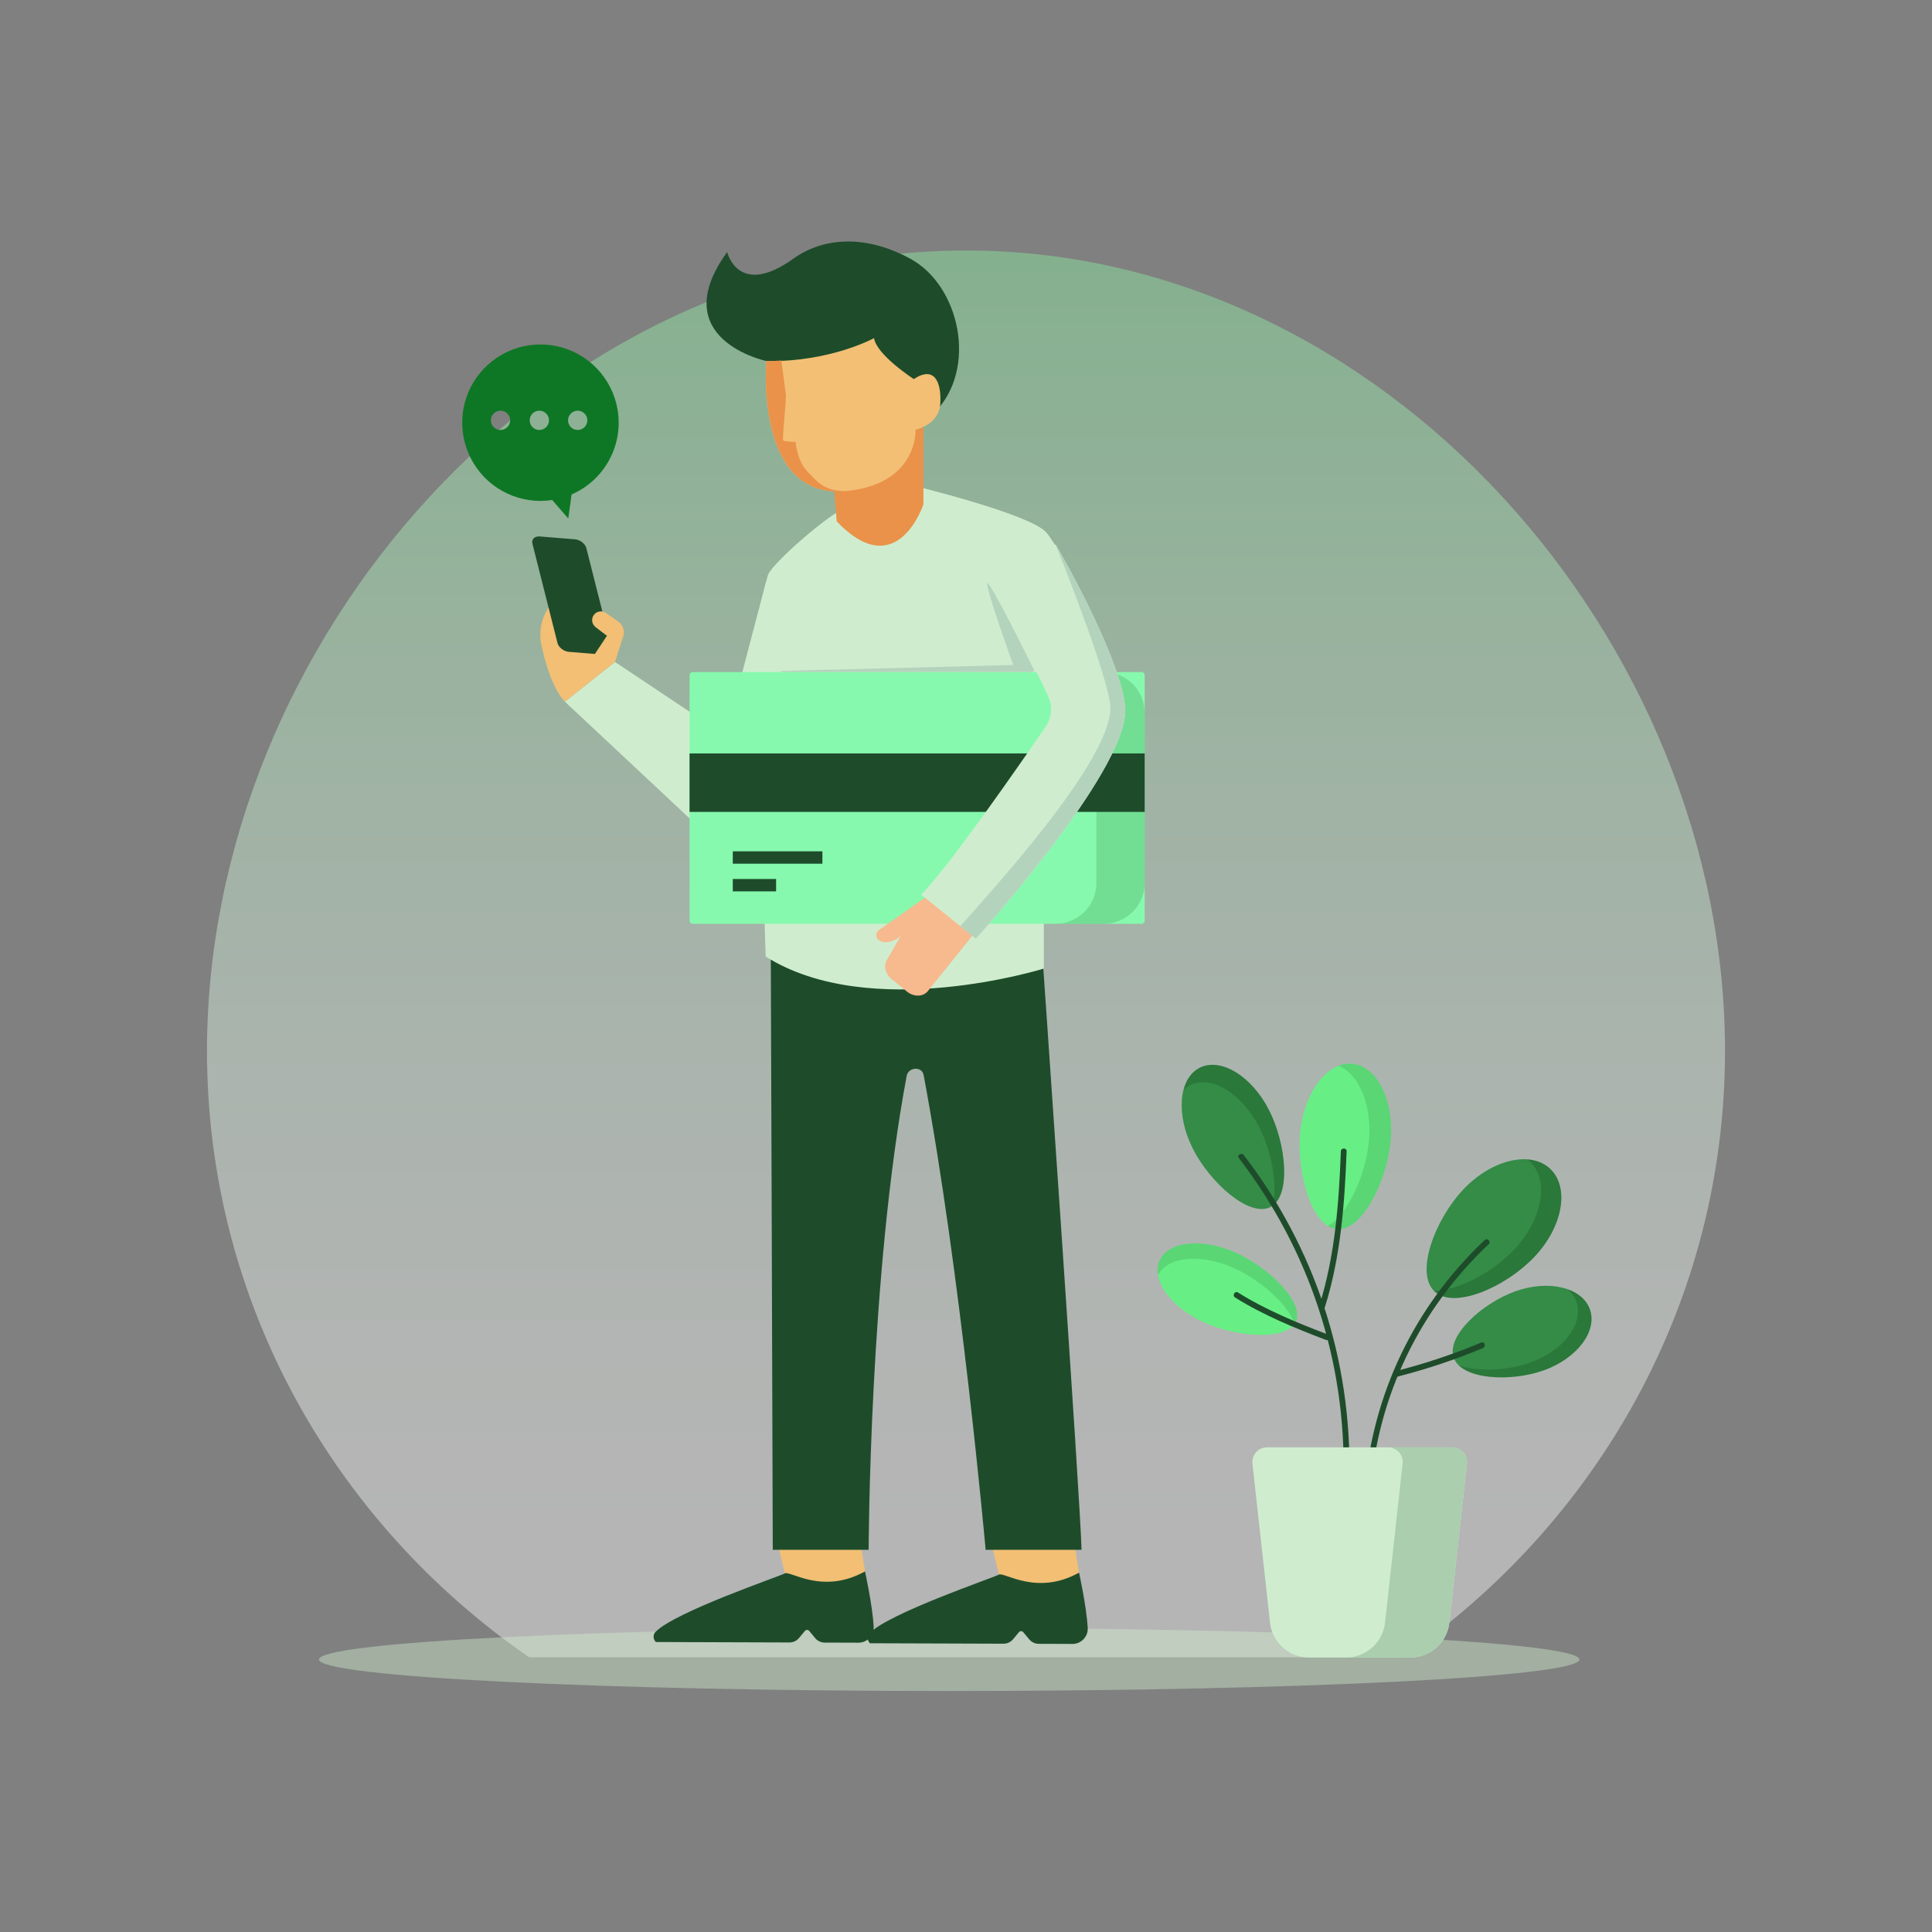 <svg width="280" height="280" viewBox="0 0 280 280" fill="none" xmlns="http://www.w3.org/2000/svg">
<rect x="0" y="0" width="280" height="280" fill="#808080" stroke="none"/>
<path opacity="0.42" d="M76.683 240.179H203.321C231.546 220.721 250 188.635 250 152.317C250 92.954 200.752 36.305 140.002 36.305C79.253 36.305 30 92.957 30 152.317C30 188.636 48.454 220.722 76.683 240.179Z" fill="url(#paint0_linear)"/>
<path opacity="0.43" d="M137.568 245.075C188.014 245.075 228.909 243.028 228.909 240.504C228.909 237.98 188.014 235.934 137.568 235.934C87.121 235.934 46.227 237.98 46.227 240.504C46.227 243.028 87.121 245.075 137.568 245.075Z" fill="#CFEDCE"/>
<path d="M124.681 223.432L125.365 227.74L122.138 231.988L113.752 228.024L112.796 224.089L123.144 222.379L124.681 223.432Z" fill="#F2BF75"/>
<path d="M118.148 237.416L117.274 236.363C117.236 236.318 117.189 236.281 117.136 236.256C117.082 236.231 117.024 236.218 116.965 236.218C116.906 236.218 116.848 236.231 116.795 236.256C116.741 236.281 116.694 236.318 116.656 236.363L115.807 237.387C115.637 237.592 115.424 237.756 115.183 237.869C114.942 237.981 114.679 238.039 114.413 238.038L95.053 237.974C94.679 237.602 94.573 236.954 95 236.511C97.797 233.61 112.997 228.451 113.75 228.024C114.504 227.598 119.223 231.161 125.363 227.74C125.363 227.74 126.432 232.571 126.62 235.709C126.641 236.011 126.599 236.315 126.498 236.6C126.397 236.886 126.238 237.147 126.032 237.369C125.825 237.59 125.575 237.767 125.297 237.888C125.02 238.009 124.72 238.072 124.417 238.072L119.504 238.056C119.245 238.054 118.989 237.996 118.755 237.886C118.521 237.775 118.314 237.615 118.148 237.416Z" fill="#1E4C2B"/>
<path d="M155.701 223.607L156.385 227.915L153.158 232.162L144.773 228.198L143.816 224.263L154.164 222.553L155.701 223.607Z" fill="#F2BF75"/>
<path d="M149.168 237.59L148.295 236.542C148.257 236.496 148.21 236.46 148.157 236.435C148.103 236.41 148.045 236.397 147.986 236.397C147.927 236.397 147.869 236.41 147.816 236.435C147.762 236.46 147.715 236.496 147.677 236.542L146.828 237.566C146.658 237.771 146.446 237.935 146.205 238.048C145.964 238.161 145.701 238.219 145.435 238.218L126.076 238.153C125.701 237.78 125.596 237.133 126.022 236.691C128.82 233.789 144.019 228.631 144.773 228.203C145.526 227.775 150.246 231.339 156.385 227.92C156.385 227.92 157.454 232.751 157.642 235.888C157.663 236.19 157.621 236.493 157.52 236.779C157.419 237.065 157.26 237.326 157.053 237.548C156.846 237.77 156.596 237.946 156.319 238.067C156.041 238.188 155.741 238.251 155.438 238.251L150.526 238.235C150.266 238.233 150.01 238.174 149.776 238.063C149.541 237.951 149.334 237.79 149.168 237.59Z" fill="#1E4C2B"/>
<path d="M111.061 84.146L105.168 106.639L89.13 95.935L81.873 101.696L102.814 121.298L117.875 107.326L111.061 84.146Z" fill="#CFEDCE"/>
<path d="M89.106 95.941L84.438 86.73C84.318 86.497 84.151 86.291 83.948 86.125C83.745 85.959 83.51 85.836 83.258 85.764C83.006 85.692 82.742 85.672 82.482 85.705C82.222 85.739 81.971 85.825 81.746 85.959C80.482 86.704 79.484 87.828 78.893 89.172C78.302 90.516 78.148 92.011 78.453 93.447C79.085 96.388 80.154 99.867 81.873 101.696L89.106 95.941Z" fill="#F2BF75"/>
<path d="M83.337 78.162L78.219 77.746C77.477 77.684 77.002 78.162 77.165 78.806L80.795 93.186C80.957 93.83 81.697 94.406 82.44 94.47L87.558 94.887C88.75 94.986 89.434 97.097 88.613 93.826L84.981 79.442C84.82 78.799 84.08 78.223 83.337 78.162Z" fill="#1E4C2B"/>
<path d="M89.129 95.978L90.201 92.563C90.42 92.143 90.478 91.658 90.365 91.198C90.252 90.739 89.975 90.336 89.587 90.066L87.808 88.832C87.552 88.654 87.239 88.576 86.929 88.615C86.619 88.653 86.335 88.804 86.129 89.04C86.016 89.17 85.93 89.322 85.877 89.486C85.824 89.651 85.805 89.825 85.822 89.997C85.839 90.169 85.891 90.336 85.974 90.487C86.058 90.638 86.171 90.771 86.308 90.877L87.127 91.511L87.963 92.141L85.98 95.134L89.129 95.978Z" fill="#F2BF75"/>
<path d="M156.736 224.61C156.736 219.583 150.898 135.927 150.898 135.927C150.898 135.927 139.109 124.452 132.693 125.667C126.273 124.452 111.691 132.96 111.691 132.96C111.691 132.96 111.995 219.585 111.995 224.61H125.891C125.891 224.61 125.99 184.726 131.403 155.921C131.645 154.637 133.615 154.507 133.857 155.795C139.274 184.598 142.845 224.61 142.845 224.61H156.736Z" fill="#1E4C2B"/>
<path d="M132.959 70.557C132.959 70.557 149.362 74.57 151.627 77.188C153.892 79.805 162.424 96.122 162.272 101.618C162.093 108.054 151.061 121.791 151.278 120.989V140.371C151.278 140.371 126.149 148.224 110.968 138.626C110.968 138.626 109.228 88.844 111.317 83.296C111.959 81.591 120.216 74.396 122.66 73.523C125.103 72.65 132.959 70.557 132.959 70.557Z" fill="#CFEDCE"/>
<path d="M162.274 101.616C162.117 107.354 153.322 118.902 151.579 120.762L151.568 120.772L151.281 120.987L145.742 125.96L139.067 119.935C139.067 119.935 151.37 111.166 149.668 99.911C148.47 91.99 140.245 77.792 140.245 77.792C137.418 76.195 134.648 73.295 132.508 70.672C132.795 70.594 132.957 70.552 132.957 70.552C132.957 70.552 149.365 74.561 151.631 77.18C153.898 79.798 162.426 96.122 162.274 101.616Z" fill="#CFEDCE"/>
<path d="M165.447 97.401H100.383C100.135 97.401 99.934 97.602 99.934 97.85V133.433C99.934 133.682 100.135 133.883 100.383 133.883H165.447C165.695 133.883 165.896 133.682 165.896 133.433V97.85C165.896 97.602 165.695 97.401 165.447 97.401Z" fill="#87F9AE"/>
<path opacity="0.25" d="M159.974 97.401H152.971C154.543 97.401 156.051 98.025 157.162 99.136C158.274 100.248 158.898 101.755 158.898 103.327V127.959C158.898 129.531 158.274 131.038 157.162 132.15C156.051 133.261 154.543 133.886 152.971 133.886H159.974C161.545 133.886 163.053 133.261 164.164 132.15C165.276 131.038 165.9 129.531 165.9 127.959V103.324C165.899 101.753 165.274 100.246 164.163 99.135C163.052 98.025 161.545 97.401 159.974 97.401Z" fill="#348C47"/>
<path d="M165.896 109.192H99.934V117.668H165.896V109.192Z" fill="#1E4C2B"/>
<path d="M119.189 123.38H106.199V125.177H119.189V123.38Z" fill="#1E4C2B"/>
<path d="M112.479 127.388H106.199V129.184H112.479V127.388Z" fill="#1E4C2B"/>
<path d="M133.831 61.439V73.087C133.831 73.087 130.036 84.735 121.267 75.573L120.482 66.281L133.831 61.439Z" fill="#EA9249"/>
<path d="M111.057 52.321C111.057 52.321 96.226 49.18 105.387 36.524C105.387 36.524 106.958 43.241 114.985 37.484C119.076 34.549 125.144 33.815 131.912 37.484C139.154 41.411 141.685 53.451 135.49 59.733L123.361 57.291L111.057 52.321Z" fill="#1E4C2B"/>
<path d="M111.057 52.321C111.057 52.321 109.313 72.478 122.664 71.167C133.09 70.145 132.697 62.268 132.697 62.268C132.697 62.268 136.1 61.569 136.275 58.514C136.45 55.459 135.485 52.93 132.435 54.937C132.435 54.937 127.026 51.447 126.677 49.003C126.677 49.005 120.308 52.496 111.057 52.321Z" fill="#F2BF75"/>
<path d="M128.655 138.931C127.983 139.762 128.217 141.086 129.203 141.885L131.466 143.719C132.453 144.517 133.796 144.471 134.469 143.641L141.578 134.794L134.779 129.569L127.388 134.791C127.268 134.876 127.17 134.989 127.103 135.12C127.036 135.252 127.003 135.398 127.005 135.545C127.007 135.693 127.045 135.837 127.116 135.967C127.187 136.096 127.288 136.206 127.411 136.288C127.773 136.522 128.21 136.612 128.635 136.541C130.029 136.323 130.595 135.538 130.595 135.538L128.655 138.931Z" fill="#F6BA8E"/>
<path d="M133.494 129.653L141.429 136.039C141.429 136.039 162.985 112.191 163.073 103.076C163.124 97.948 156.896 85.603 152.998 78.942H139.026C139.026 78.942 148.991 93.944 151.999 101.141C152.279 101.813 152.385 102.546 152.309 103.27C152.233 103.995 151.977 104.689 151.563 105.289C147.924 110.596 137.174 126.113 133.494 129.653Z" fill="#CFEDCE"/>
<path d="M152.995 78.942C152.995 78.942 160.958 98.683 160.919 102.648C160.842 110.496 143.618 129.165 139.175 134.23L141.429 136.044C141.429 136.044 162.985 112.196 163.073 103.081C163.124 97.948 156.896 85.603 152.995 78.942Z" fill="#B4D3BD"/>
<path d="M149.936 97.24L149.497 97.397H113.486L112.992 97.24L146.844 96.372C146.844 96.372 142.446 84.17 143.137 84.514C143.827 84.859 149.936 97.24 149.936 97.24Z" fill="#B4D3BD"/>
<path d="M116.926 68.231C115.502 66.724 115.304 64.04 115.304 64.04C115.304 64.04 113.724 64.04 113.515 63.837C113.307 63.633 114.003 58.062 113.881 57.086C113.795 56.395 113.434 53.711 113.231 52.246C112.32 52.302 112.046 52.339 111.064 52.321C111.064 52.321 109.319 72.476 122.669 71.168C119.413 71.22 118.349 69.733 116.926 68.231Z" fill="#EA9249"/>
<path d="M89.485 59.253C89.091 57.059 88.058 55.029 86.517 53.418C84.975 51.807 82.993 50.687 80.818 50.196C78.642 49.706 76.371 49.868 74.288 50.662C72.204 51.456 70.401 52.847 69.103 54.66C67.806 56.474 67.072 58.629 66.994 60.858C66.915 63.086 67.495 65.288 68.662 67.188C69.828 69.088 71.529 70.603 73.551 71.541C75.573 72.48 77.828 72.802 80.032 72.466L82.359 75.145L82.838 71.662C85.182 70.645 87.114 68.866 88.32 66.614C89.526 64.362 89.937 61.768 89.485 59.253ZM72.541 62.315C72.265 62.315 71.995 62.233 71.765 62.08C71.535 61.926 71.356 61.708 71.25 61.452C71.145 61.197 71.117 60.916 71.171 60.645C71.225 60.374 71.359 60.125 71.555 59.93C71.75 59.735 71.999 59.602 72.27 59.548C72.541 59.495 72.822 59.523 73.078 59.629C73.333 59.735 73.551 59.915 73.704 60.145C73.857 60.375 73.938 60.645 73.938 60.922C73.937 61.291 73.789 61.645 73.527 61.907C73.265 62.168 72.911 62.314 72.541 62.314V62.315ZM78.171 62.315C77.895 62.316 77.624 62.235 77.394 62.082C77.163 61.928 76.984 61.71 76.878 61.455C76.772 61.2 76.743 60.919 76.797 60.647C76.851 60.376 76.984 60.127 77.179 59.931C77.375 59.736 77.624 59.602 77.895 59.549C78.166 59.495 78.447 59.523 78.703 59.629C78.958 59.735 79.176 59.914 79.33 60.144C79.483 60.374 79.564 60.645 79.564 60.922C79.563 61.292 79.415 61.646 79.153 61.907C78.89 62.168 78.535 62.315 78.165 62.314L78.171 62.315ZM83.728 62.315C83.452 62.316 83.181 62.235 82.951 62.082C82.721 61.928 82.541 61.71 82.435 61.455C82.329 61.2 82.3 60.919 82.354 60.647C82.408 60.376 82.541 60.127 82.736 59.931C82.932 59.736 83.181 59.602 83.452 59.549C83.723 59.495 84.004 59.523 84.26 59.629C84.515 59.735 84.733 59.914 84.887 60.144C85.04 60.374 85.121 60.645 85.121 60.922C85.12 61.291 84.972 61.645 84.71 61.907C84.449 62.168 84.094 62.314 83.724 62.314L83.728 62.315Z" fill="#0E7725"/>
<path d="M222.394 182.136C226.497 177.79 227.511 172.084 224.661 169.394C221.81 166.705 216.172 168.046 212.069 172.393C207.966 176.74 205.044 184.466 207.895 187.158C210.745 189.849 218.291 186.483 222.394 182.136Z" fill="#348C47"/>
<path opacity="0.26" d="M224.661 169.392C223.772 168.557 222.622 168.108 221.33 168.023C221.467 168.123 221.599 168.231 221.725 168.345C224.577 171.037 223.562 176.741 219.459 181.087C216.372 184.357 211.338 187.068 207.82 187.066C207.846 187.093 207.864 187.127 207.892 187.153C210.743 189.844 218.288 186.481 222.391 182.134C226.494 177.787 227.511 172.084 224.661 169.392Z" fill="#0F3F14"/>
<path d="M201.534 165.401C202.082 159.537 199.594 154.508 195.976 154.169C192.358 153.83 188.981 158.311 188.431 164.175C187.882 170.039 190.116 177.792 193.734 178.131C197.353 178.469 200.985 171.264 201.534 165.401Z" fill="#67EF85"/>
<path opacity="0.25" d="M195.977 154.169C195.301 154.111 194.622 154.212 193.993 154.465C196.962 155.651 198.874 160.194 198.386 165.403C197.931 170.259 195.361 176.022 192.438 177.671C192.827 177.927 193.272 178.086 193.735 178.134C197.353 178.473 200.985 171.268 201.539 165.403C202.092 159.539 199.595 154.508 195.977 154.169Z" fill="#348C47"/>
<path d="M183.922 160.896C181.413 155.957 176.909 153.207 173.862 154.755C170.815 156.303 170.378 161.561 172.887 166.5C175.396 171.439 181.067 176.484 184.114 174.936C187.161 173.388 186.431 165.834 183.922 160.896Z" fill="#348C47"/>
<path opacity="0.26" d="M183.922 160.896C181.414 155.957 176.91 153.207 173.862 154.755C172.696 155.347 171.916 156.486 171.533 157.94C171.81 157.671 172.124 157.445 172.467 157.269C175.514 155.721 180.017 158.47 182.526 163.408C184.287 166.875 185.165 171.623 184.481 174.685C187.085 172.72 186.323 165.622 183.922 160.896Z" fill="#0F3F14"/>
<path d="M179.076 181.536C174.236 179.37 169.304 179.884 168.05 182.682C166.797 185.48 169.702 189.505 174.538 191.67C179.374 193.836 186.557 194.33 187.811 191.532C189.064 188.734 183.912 183.702 179.076 181.536Z" fill="#67EF85"/>
<path opacity="0.25" d="M179.076 181.536C174.236 179.37 169.304 179.883 168.05 182.682C167.754 183.336 167.701 184.057 167.833 184.806C169.168 182.108 174.028 181.634 178.797 183.771C182.689 185.513 186.779 189.11 187.577 191.907C187.667 191.791 187.746 191.665 187.811 191.532C189.064 188.735 183.912 183.702 179.076 181.536Z" fill="#348C47"/>
<path d="M223.719 198.606C228.547 196.886 231.547 192.924 230.419 189.757C229.291 186.591 224.463 185.418 219.635 187.138C214.807 188.858 209.56 193.618 210.691 196.784C211.822 199.951 218.891 200.325 223.719 198.606Z" fill="#348C47"/>
<path opacity="0.26" d="M230.419 189.757C229.935 188.4 228.769 187.412 227.216 186.858C227.779 187.333 228.209 187.946 228.464 188.636C229.592 191.803 226.588 195.764 221.765 197.484C218.499 198.646 214.211 198.848 211.426 197.879C213.637 200.005 219.525 200.094 223.719 198.601C228.547 196.886 231.547 192.924 230.419 189.757Z" fill="#0F3F14"/>
<path d="M198.604 216.008C199.722 202.261 205.735 189.777 215.763 180.309C216.158 179.937 215.565 179.346 215.17 179.716C204.98 189.34 198.902 202.039 197.766 216.008C197.723 216.545 198.557 216.542 198.604 216.008Z" fill="#1E4C2B"/>
<path d="M195.556 214.052C195.9 197.105 190.578 180.85 180.257 167.401C179.933 166.979 179.205 167.401 179.534 167.823C189.769 181.158 195.059 197.24 194.718 214.05C194.707 214.589 195.545 214.589 195.556 214.05V214.052Z" fill="#1E4C2B"/>
<path d="M192.015 189.448C194.3 182.17 194.879 174.442 195.163 166.858C195.183 166.319 194.345 166.32 194.325 166.858C194.049 174.373 193.471 182.013 191.207 189.225C191.046 189.74 191.854 189.961 192.015 189.448Z" fill="#1E4C2B"/>
<path d="M178.997 188.044C183.028 190.577 187.732 192.51 192.178 194.196C192.683 194.388 192.901 193.578 192.401 193.388C188.029 191.731 183.386 189.813 179.42 187.321C178.962 187.033 178.541 187.757 178.997 188.044Z" fill="#1E4C2B"/>
<path d="M214.686 194.569C210.66 196.25 206.515 197.634 202.286 198.711C201.765 198.843 201.99 199.651 202.51 199.518C206.738 198.441 210.882 197.057 214.909 195.376C215.403 195.172 215.184 194.361 214.686 194.568V194.569Z" fill="#1E4C2B"/>
<path d="M181.513 212.114L184.059 235.159C184.212 236.55 184.874 237.836 185.916 238.77C186.959 239.704 188.31 240.22 189.71 240.22H204.398C205.798 240.22 207.149 239.703 208.192 238.77C209.234 237.836 209.896 236.55 210.05 235.159L212.596 212.114C212.629 211.818 212.599 211.518 212.508 211.235C212.418 210.952 212.268 210.69 212.07 210.469C211.871 210.247 211.628 210.07 211.356 209.948C211.085 209.827 210.79 209.764 210.493 209.764H183.617C183.32 209.764 183.025 209.827 182.754 209.948C182.482 210.07 182.239 210.247 182.04 210.469C181.842 210.69 181.692 210.952 181.601 211.235C181.511 211.518 181.481 211.818 181.513 212.114Z" fill="#CFEDCE"/>
<path d="M210.492 209.764H201.173C201.471 209.764 201.765 209.827 202.037 209.948C202.309 210.07 202.552 210.247 202.751 210.469C202.949 210.69 203.099 210.952 203.19 211.235C203.281 211.518 203.311 211.818 203.278 212.114L200.733 235.159C200.579 236.55 199.918 237.836 198.875 238.77C197.832 239.704 196.482 240.22 195.082 240.22H204.398C205.798 240.22 207.149 239.703 208.192 238.77C209.234 237.836 209.896 236.55 210.05 235.159L212.596 212.114C212.629 211.818 212.599 211.518 212.508 211.235C212.418 210.951 212.268 210.69 212.069 210.468C211.871 210.247 211.627 210.069 211.356 209.948C211.084 209.826 210.789 209.764 210.492 209.764Z" fill="#AACEAE"/>
<defs>
<linearGradient id="paint0_linear" x1="139.998" y1="224.563" x2="139.998" y2="-1.867" gradientUnits="userSpaceOnUse">
<stop stop-color="white"/>
<stop offset="0.13" stop-color="#F8FEFA"/>
<stop offset="0.31" stop-color="#E6FCED"/>
<stop offset="0.52" stop-color="#C7F9D2"/>
<stop offset="0.75" stop-color="#9CF5B0"/>
<stop offset="1" stop-color="#67EF85"/>
</linearGradient>
</defs>
</svg>
